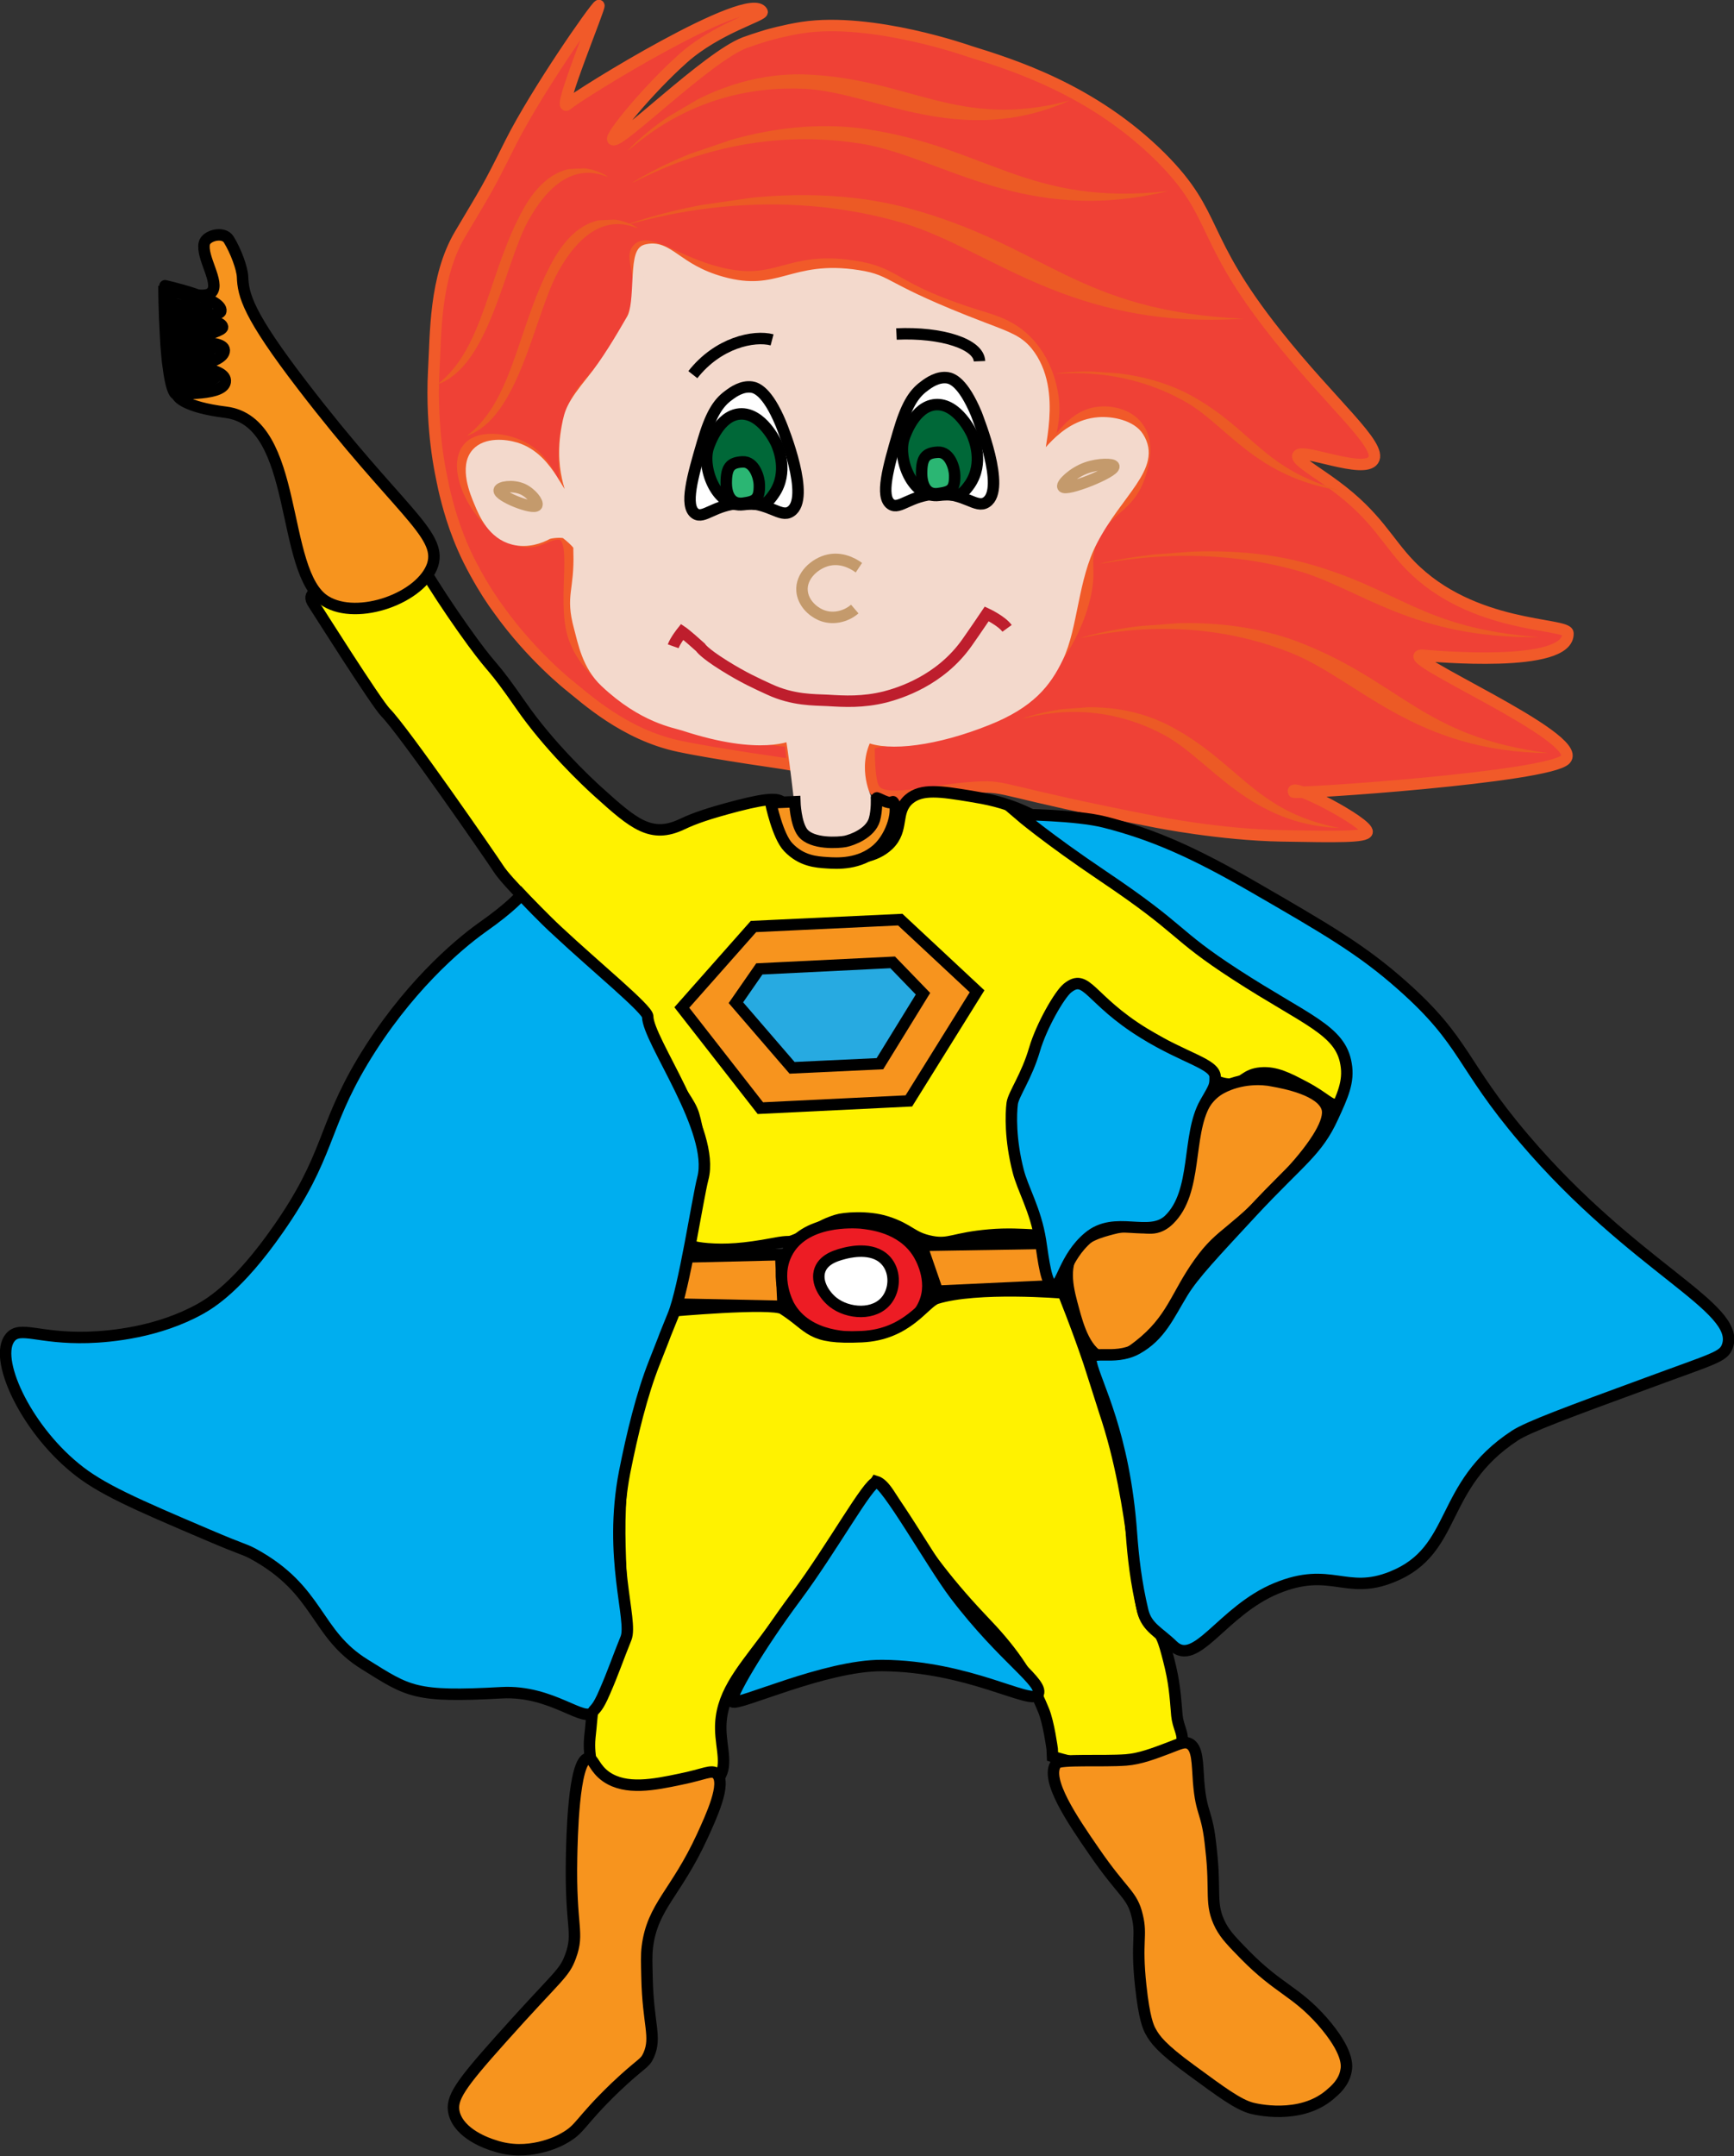 <?xml version="1.0" encoding="utf-8"?>
<!-- Generator: Adobe Illustrator 18.1.0, SVG Export Plug-In . SVG Version: 6.00 Build 0)  -->
<!DOCTYPE svg PUBLIC "-//W3C//DTD SVG 1.1//EN" "http://www.w3.org/Graphics/SVG/1.1/DTD/svg11.dtd">
<svg version="1.1" id="Layer_1" xmlns="http://www.w3.org/2000/svg" xmlns:xlink="http://www.w3.org/1999/xlink" x="0px" y="0px"
	 viewBox="0 0 503.3 625.6" enable-background="new 0 0 503.3 625.6" xml:space="preserve">
<rect x="0" y="0" width="503.3" height="625.6" fill="#333333" stroke="none"/>
<symbol  id="Blond_Hair_4" viewBox="-11.3 -7.7 22.7 15.4">
	<g>
		<path fill="#EC5A25" d="M-11.3,7c0,0,5.6,2.6,10.6-1.9c5-4.6,5.8-10.2,12-12.7C4.7-6.5,2.2,0.9-1,4C-6.1,8.9-10.8,7-11.3,7z"/>
	</g>
</symbol>
<path fill="#EF4136" stroke="#F15A29" stroke-width="3.324" stroke-miterlimit="10" d="M455.1,183.7c-0.2-3.1-27.7-1.1-45.8-19.7
	c-6.7-6.9-9.6-14.1-21.8-23.1c-5.5-4.1-11.3-7.3-10.8-8.7c1-2.4,19.1,5.5,21.9,1.3c2.8-4.2-12.2-16.4-28.2-36.6
	c-22.7-28.6-16.5-34.3-33.5-51.3c-19.8-19.7-43.3-26.9-55.5-30.7c0,0-28.2-10-48.6-6.9c-5.1,0.8-10,2.2-10,2.2c0,0-3.4,1-6.7,2.2
	c-10.9,4.2-36.3,29.5-38.2,28.1c-1.1-0.8,10.5-14.8,20.4-23.6c9.9-8.8,23.5-12.4,22.9-13.5c-3.6-6.7-53.3,24-56.5,26.9
	c-3.5,3.1,9.9-29.1,9.1-28.7c-1.3,0.8-18.2,25.1-25.6,39.8c-7,14-6.6,12.9-14.7,26.6c-7.4,12.5-7,29-7.6,39.4
	c-0.5,9.1,0.2,17.3,0.7,21.4c0.7,6.1,1.8,10.8,2.2,12.8c1,4.3,2.9,12.1,7.2,20.8c2.6,5.2,5.4,9.7,7,12c0,0,0.8,1.2,1.7,2.4
	c9.7,13.6,20.7,22.2,20.7,22.2c4.3,3.4,15.9,14.2,31.7,17.5c10.8,2.3,32.5,5.3,33,5.4c0,0-1.3-12.3-0.8-6.8
	c0,0.1-54.4-4.7-62.8-30.5c-3.6-11.1,2.3-30.2-4.7-29.7c-4.1,0.3-6.2,3.9-12.7,1.3c-10.4-4.2-18.7-20.5-12.9-26.5
	c3.3-3.4,11.1-2.5,16.1,0.4c7.8,4.5,9,13.7,11,13.3c2.6-0.6-2.8-15.1,4.4-27.8c2.9-5,5-5.1,10.8-14.3c3.5-5.6,5.3-8.6,6.3-13
	c2-9.1-2.1-13.7,0.4-16.1c3.2-3.1,11.2,3.8,23.3,6.9c17.3,4.4,19.9-4.8,39-1.9c13.5,2,10.7,6.4,36.3,14.4c4.6,1.4,9.7,2.8,14.2,7.4
	c7.1,7.2,7.7,16.9,7.8,18c0.5,9-3.7,15.7-2.7,16.2c1.3,0.7,5.3-11.2,14.3-13.3c4.4-1,10,0.2,12.8,4c3.6,4.7,1.5,11.3,0.7,13.8
	c-3.2,10.1-10.2,9.5-14,19.1c-2.8,6.9,0.4,8.2-2.6,18.5c-2.1,7.3-5.4,12.5-7.3,15.3c-2.8,4.2-6.5,9.8-13.1,14.4
	c-4.9,3.4-10.4,4.9-21.5,7.9c0,0-5.1-0.6-20.3,2.9c0.4-3.8-0.4,9.6,1.5,12.9c2.7,5,15.8,0.5,29.9-0.3c9.1-0.5,6.4,1.2,52.2,10.1
	c0,0,18.6,3.7,36.2,4c0,0,0.1,0,0.1,0c16.2,0.3,24.4,0.4,24.8-1.1c0.6-2.6-23-14.9-21.3-11.6c0.4,0.7,74.1-4.3,78.9-9.5
	c5.8-6.3-49.8-30-41.7-30.2C415.6,190.3,455.6,194.1,455.1,183.7z"/>
<path fill="#F3D9CC" stroke="#F3D9CC" stroke-width="3.324" stroke-miterlimit="10" d="M232.9,239.5c0,0-1.7-16.7-3.3-26.4
	c0,0-8.4,4.7-31-2.7c-2.7-0.9-11.9-2.2-22.9-12.6c-5.1-4.8-6.3-11.4-7.5-15.9c-2.5-9.2,0.2-10.2-0.1-21.7c0,0,2.3-0.7-3.8-5.5
	c-0.8-0.6-4.6-0.3-5.5,0.2c-2,1.1-5.7,2.5-9.7,1.5c-6-1.5-8.5-7.4-9.9-10.8c-1.1-2.6-4.3-10.2-0.7-14.1c2.7-2.9,7.9-2.5,11.2-1.5
	c10.3,3.2,12.5,16,15.8,15.3c2.7-0.6-3.6-6.6-0.8-21.6c0.8-4.2,1.3-6,7.2-13.3c4.3-5.3,8.3-12.1,11.6-17.8c2.7-4.6,0.6-19.1,3.9-20
	c6.6-1.8,8.7,5.6,22.1,9.3c16.8,4.7,20.4-4.9,39.5-1.9c9.7,1.5,6.1,3.6,36.5,15.2c7.4,2.8,10,3.8,12.6,6.9
	c9.3,11.5,2.3,29.8,3.6,31.5c1,1.3,6.3-10.1,17.2-10.9c3.7-0.3,9.4,0.8,11.5,4.2c5.3,8.4-6.1,15.7-13.5,30
	c-5.7,10.9-5.6,24.8-9.9,33.8c-3.5,7.3-8.2,13.2-20.5,18.1c-14.7,5.9-28.6,7.7-34.9,4.8c0,0,0,0,0,0c-5,9.5,0,18.7,0,18.7
	c0.1,1.1,0.2,2.9,0.3,5.2c-1.3,1.1-3.6,2.7-6.9,3.8c-0.9,0.3-2,0.5-3.3,0.6C236.7,242.3,232.9,239.5,232.9,239.5z"/>
<path fill="#FFF200" stroke="#000000" stroke-width="3.324" stroke-miterlimit="10" d="M263.8,231.9c3.7-3.2,9.3-2.3,17.9-0.9
	c4.2,0.7,9.7,1.6,16.5,4.8c10.3,4.8,15.4,10.6,25,17.3c13.3,9.4,23.6,20.6,36.8,29.7c0.2,0.1,11,5.2,23.1,14.1
	c3.4,2.5,7,5.4,8.4,10.3c1.4,5.3-0.1,12.1-3.3,13.1c-2.1,0.7-3.3-1.7-9.8-5.1c-4.4-2.3-8.1-4.3-12.5-3.9c-4.5,0.4-4.8,2.9-8.3,3.2
	c-6.5,0.6-15.4-8.7-20.4-11.7c-4.6-2.8-10.5-5.3-17.8-11.7c-3.6-3.2-4.9-5.7-7-5.3c-3.3,0.6-2.2,7.7-7.6,17.2
	c-3.5,6.1-4,6.8-5.6,12.1c-1.4,4.6-1.7,18.5,1.3,27.4c0,0,1.9,0.7,2.9,9.3l1.7,5.6c-0.7,2.1-7.6,0-17.9,0.9
	c-10.4,0.9-11.6,2.9-16.8,1.9c-5.8-1.1-6.2-3.5-13-5.7c-5.6-1.8-12.7-1.1-14.5-0.5c-5.5,1.7-6.2,3.4-12.6,5.9
	c-1.8,0.7-0.8-0.1-5.9,0.9c-8.5,1.6-13.8,1.9-19,1.5c-4.7-0.4-5.4-1.1-5.7-1.4c-2.6-2.9,0.1-8,2-18c0.6-3.2,2.3-10.7-0.4-19.6
	c-1.1-3.5-4-6.6-9-14.9c-5.9-9.9-5.3-10.1-7.2-15.3c-1-2.7-1.2-2.6-10-10.6c-8.6-7.8-8-6.7-12.6-11.5c-4.1-4.2-15.5-15.2-17.9-19.1
	c-1.8-2.8-27.5-40-32.7-45.2c-2.8-2.9-20.1-30.3-20.9-31.5c-4.5-6.5,13.6-2.5,11.5-2.5c-9.6-0.1,2.6-4.3,10.6-7
	c6.5-2.2,1.6-16.7,4.1-11.3c3.5,7.7,12.1,21.1,20,31.9c6.7,9.1,5.2,5.7,14.1,18.5c7.9,11.4,18.8,21.8,22.5,25.1
	c10.1,9.1,15.2,13.5,24.2,9.2c3.6-1.7,7.6-3.1,16-5.3c10-2.6,11.8-1.9,12.9-1.2c3.7,2.5,1,7.5,5.1,12.1c4.1,4.6,11.1,4.4,13.7,4.4
	c2.7-0.1,8.2-0.2,12.2-4C262.5,240.6,259.6,235.6,263.8,231.9z"/>
<polygon fill="#F7941E" stroke="#000000" stroke-width="3.324" stroke-miterlimit="10" points="261.3,266.8 283.6,287.6 
	263.8,319.4 220.7,321.5 197.9,292.3 218.7,268.8 "/>
<polygon fill="#27AAE1" stroke="#000000" stroke-width="3.324" stroke-miterlimit="10" points="267.9,288.3 255.4,308.6 
	229.9,309.8 213.6,290.9 220.4,281.1 259.1,279.2 "/>
<path fill="#F7941E" stroke="#000000" stroke-width="3.324" stroke-miterlimit="10" d="M385.2,321.5c1.1,3.6-3.1,10.5-10.9,19
	c-16.9,18.5-19.4,16.3-26.3,26c-6.7,9.4-7.7,16.3-17.4,23.9c-4.2,3.3-7.1,4.5-9.9,3.8c-5.5-1.3-7.8-9.4-9.1-14.2
	c-1.5-5.5-3.4-12.2,0.3-17.4c2.8-4,7.5-5.2,10.9-6.1c7.5-2,9.6,0.7,13.4-0.6c11.4-4,4.8-33,18.3-40.2c5.6-3,11.8-2.8,15-2.1
	C372.8,314.2,383.6,316.2,385.2,321.5z"/>
<path fill="#F7941E" stroke="#000000" stroke-width="3.324" stroke-miterlimit="10" d="M304.5,360.7c1.3,4.1,2.6,8.1,4,12.2
	l-36.4,1.7l-4.6-13.3L304.5,360.7z"/>
<polygon fill="#F7941E" stroke="#000000" stroke-width="3.324" stroke-miterlimit="10" points="226.6,364 227.3,379 194.2,378.3 
	197.5,364.7 "/>
<path fill="#ED1C24" stroke="#000000" stroke-width="3.324" stroke-miterlimit="10" d="M266.5,363.6c0.5,0.8,4.7,7.7,1.8,14.5
	c-3.7,8.9-15.7,9.7-18.1,9.8c-2.7,0.2-15.8,0.6-21.2-9.1c-0.2-0.4-4.3-7.9-0.7-15.1c5-10.1,19.8-9,21.5-8.9
	C252.4,355.1,261.7,355.9,266.5,363.6z"/>
<path fill="#FFFFFF" stroke="#000000" stroke-width="3.324" stroke-miterlimit="10" d="M257.6,366.3c2.3,3.1,2.1,7.7-0.1,10.7
	c-3.5,4.8-11.4,4.2-15.7,0.8c-2.4-1.9-5.1-5.8-3.8-9.4c1.3-3.5,5.7-4.4,7.6-4.9C247.4,363.1,254.2,361.7,257.6,366.3z"/>
<path fill="#FFF200" stroke="#000000" stroke-width="3.324" stroke-miterlimit="10" d="M308.6,375.1c0,0,3.8,9.3,7.4,19.9
	c0.6,1.8,3.1,9.7,4.6,14.4c9.6,28.4,8.9,57.4,12.2,60.2c4.4,3.6,5,6.6,6.4,11.9c1.7,6.6,1.9,10.2,2.4,16.2c0.3,3.1,1.8,5.2,1.5,7.2
	c-0.4,2.9-5,4.4-8.2,5.4c-1.7,0.6-9.2,2.1-15.2,2c-6.4-0.1-14.2-2.7-14.2-2.7l-0.1-2.2c0,0-1-7.6-2.5-11.2
	c-4.5-11-10-18.2-17.7-26.2c-23.7-24.9-25.8-38.6-30.9-40.2c0,0-8.6,14.3-32.3,46c-7.2,9.6-13,16.2-12.8,25.9
	c0.1,5.7,2.3,11.1-1,14.6c-0.7,0.8-2.1,1.9-10.5,2.8c-15.3,1.6-20-0.9-21.4-1.8c-1.6-0.9-4.5-2.7-4.7-5.4c-0.3-2.5-0.7-4.6-0.4-7.8
	c0.9-7.8,0.3-9.8,4-16.9c1.6-3.1,2.7-7.3,4.2-11c3.2-7.9-1.7-29.6,1.8-50.8c2-11.6-0.5-20.8,3-24.6c6.2-6.6,10-20.4,10-20.4
	s29.8-2.7,33-0.7c8.6,5.5,7.5,8.8,22.9,8.1c13.3-0.6,18.1-9.8,21.7-11.1C283.6,373,308.6,375.1,308.6,375.1z"/>
<path fill="#F7941E" stroke="#000000" stroke-width="3.324" stroke-miterlimit="10" d="M347.9,516.9c-0.4-5.3-0.2-9.9-2.8-11.1
	c-1.4-0.6-2.7,0.1-6.1,1.4c-4,1.5-8.1,3.1-12.2,3.4c-6.7,0.5-19.2-0.3-20.2,1c-3.5,4.5,4.8,16.6,10.8,25.3
	c8.7,12.7,11.2,12.6,12.7,19c1.4,5.8-0.4,7.1,1,20.2c1,9.4,2.2,12.1,2.9,13.3c1.2,2.2,3,4.8,11.8,11.2c9,6.6,13.5,9.9,17.4,11
	c1.1,0.3,14.1,3.5,22.8-3.9c1.4-1.2,4.1-3.4,4.7-7c0.3-1.4,0.7-5.6-6.9-14.3c-7.8-8.8-12.5-9.2-22.3-19.1c-3.8-3.9-5.7-5.8-7.2-8.6
	c-3.3-6.4-1.3-9.5-2.8-22.3C350.4,525,348.7,526.9,347.9,516.9z"/>
<path fill="#F7941E" stroke="#000000" stroke-width="3.324" stroke-miterlimit="10" d="M203.8,532.8c2.6-5.7,7.2-15.5,4.2-18.2
	c-1.5-1.3-3.6,0.2-10.6,1.6c-7.6,1.6-15.7,3.2-21.4-0.7c-3.6-2.5-3.8-5.6-5.3-5.4c-4.3,0.5-4.7,24-4.8,28.9
	c-0.4,20.4,2.3,21.5-0.3,28.6c-1.9,5.2-3.6,5.4-20.2,24c-11.9,13.3-14.6,17.2-13.6,21.4c1.5,6.1,9.7,8.9,11.7,9.5
	c9.7,3.3,18.6-1.2,20.1-2.1c5.1-2.8,4.4-4.6,15-14.8c7.8-7.4,8.5-6.7,9.7-9.4c2.3-5.3-0.2-8.8-0.5-22.4c-0.1-4.4-0.2-6.5,0.1-9
	C189.4,553,196.2,549.3,203.8,532.8z"/>
<path fill="#00AEEF" stroke="#000000" stroke-width="3.324" stroke-miterlimit="10" d="M151.3,259.6c0,0-2.7,3.4-11.4,9.5
	c-7.3,5.2-22.1,17.9-34.6,38.7c-11.8,19.7-9.6,27.5-24.6,48.9c-11.5,16.5-19.5,21.3-22.5,23c-12.2,6.8-25.9,8.1-32.7,8.3
	c-14.4,0.4-19.6-3.4-22.5,0c-5,5.9,4.2,25.9,18.7,37.8c7.3,6.1,17.7,10.6,38.6,19.5c11,4.7,9.9,3.8,13.2,5.5
	c19.4,10.6,17.8,23.1,32.4,32.1c12.7,7.9,14.4,9.6,39.7,8.2c14.8-0.8,24.2,9.2,26.6,5.4c0.5-0.8,1.3-0.9,3.3-5.6
	c2.5-5.7,3.8-9.7,6.2-15.6c2.1-5.2-5.2-23.4-0.4-48.2c2.2-11.1,5-22.6,8.6-31.7c5.5-13.9,1.3-3.6,5.5-13.9
	c3.2-7.8,7.1-33.8,8.6-39.6c3.7-13.8-16-40.1-16-47c0-2.1-15.2-14.5-26.1-24.7C157.7,266.4,152.7,261.1,151.3,259.6z"/>
<path fill="#00AEEF" stroke="#000000" stroke-width="3.324" stroke-miterlimit="10" d="M212.6,493.7c1.4,1.4,26.8-10.6,43.5-10.5
	c25.1,0.2,43,11.5,45.1,8.5c2.3-3.3-9.7-10.2-24.1-29.2c-6.7-8.9-20-32.6-22.7-32.5c-2.4,0.1-12.7,18.9-23.4,33.3
	C220.2,477.8,211.5,492.6,212.6,493.7z"/>
<path fill="#00AEEF" stroke="#000000" stroke-width="3.324" stroke-miterlimit="10" d="M340.4,477.4c6.8,6.6,14.3-10.1,30.1-16.6
	c15.8-6.5,20.1,2.1,33.5-3.3c19.3-7.7,13.4-26.4,35.7-41c3.8-2.5,15.4-6.8,38.6-15.3c19.2-7.1,22-7.5,23.1-10.7
	c3.9-11.3-26.9-22.4-59-60.1c-18.5-21.7-16.8-28-35.3-44.4c-11.9-10.6-22.4-16.6-43.5-28.8c-16.8-9.7-28.8-15.1-43-18.7
	c-8.3-2.1-24.8-2.2-24.8-2.2s7.9,6.8,24.4,17.9c23.8,16,19.9,16.5,38.4,28.5c20.5,13.3,30.5,16.1,32.1,26c0.9,5.1-1,9.2-3.8,15.3
	c-4.6,10.1-9.5,12.6-23.4,27.5c-11.3,12.2-17,18.2-20.2,23.4c-4.2,6.9-6.5,12.6-13.3,16.4c-6.9,3.8-14.2-0.4-13.3,4
	c1.3,6.2,9.6,20.4,11.7,49.5c0.5,6.9,1.3,14.2,3.3,22.6C332.9,472.2,336.4,473.5,340.4,477.4z"/>
<g>
	<path fill="#00AEEF" stroke="#000000" stroke-width="3.324" stroke-miterlimit="10" d="M309.8,286.7c5.7-4.6,6.3,3.3,22.3,13.1
		c11.8,7.3,20.5,8.8,20.6,12.6c0,2.6,0,2.6-2.9,7.6c-5.4,9.5-2.1,25.8-10.5,33.9c-5.8,5.5-15.6-1.5-23.4,5.1
		c-7,5.9-7.7,14.3-10.1,14.1c-2.1-0.2-2.9-7.3-3.8-13.2c-1.4-8.9-5.2-15-6.5-20.3c-2.3-9-2.1-16.4-1.7-19.5
		c0.4-2.7,4.2-7.8,6.5-15.7C302.3,297.6,307.5,288.6,309.8,286.7z"/>
</g>
<path fill="#F7941E" stroke="#000000" stroke-width="3.324" stroke-miterlimit="10" d="M259.2,232.6c-0.2-0.2,0,0.9-2.8-0.3
	c-2.3-1.1-2-0.8-2-0.8s0.2,3.5-0.6,6.3c-1.2,4-6.5,5.9-8.4,6.3c-2,0.4-9.7,0.9-12.4-2.5c-2.1-2.7-2.3-9-2.3-9l-7,0.3
	c0,0,2,9.7,5.1,12.9c3.8,4,8.1,4.3,11.2,4.5c2.9,0.2,9.5,0.6,14.6-3.9C259.2,242.3,261,234.4,259.2,232.6z"/>
<path fill="none" stroke="#C49A6C" stroke-width="3.324" stroke-miterlimit="10" d="M155.8,146.6c0.5-0.8-1.5-3.5-4.1-4.7
	c-3-1.3-6.6-0.6-6.8,0.3C144.5,143.9,154.8,148,155.8,146.6z"/>
<path fill="none" stroke="#C49A6C" stroke-width="3.324" stroke-miterlimit="10" d="M308.5,141.2c-0.4-0.8,2.9-4.1,6.9-5.5
	c3.4-1.2,7.7-1.2,7.9-0.4C323.6,137,309.3,142.7,308.5,141.2z"/>
<g>
	<path fill="#FFFFFF" stroke="#000000" stroke-width="3.324" stroke-miterlimit="10" d="M286.3,145.7c-3,2-6.2-2.8-14.5-2.4
		c-7.7,0.4-10.7,4.7-13.2,3c-3.2-2.2-0.8-10.7,2.1-20.6c2.3-7.9,4.4-11.4,7.6-13.7c1.3-1,3.9-2.8,6.7-2.4c1.3,0.2,4.5,1.2,8.4,10.5
		C284,121.8,292.1,141.9,286.3,145.7z"/>
	<path fill="#006838" stroke="#000000" stroke-width="3.324" stroke-miterlimit="10" d="M281.5,140.5c4.2-6.2,1.2-13.2,0.7-14.4
		c-0.2-0.5-4.3-9.2-10.7-8.7c-5.9,0.5-8.7,8.5-9.1,9.7c-2,5.9,2.4,17.6,10.2,16.6C277.8,143,278.2,145.2,281.5,140.5z"/>
	<path fill="#2BB673" stroke="#000000" stroke-width="3.324" stroke-miterlimit="10" d="M272.3,143.2c3.6-0.5,4.9-1.1,4.8-5.3
		c0-1.9-1.3-6.9-4.9-6.7c-3.5,0.2-4.7,1.5-4.7,6.1C267.5,140.6,268.8,143.7,272.3,143.2z"/>
</g>
<path fill="none" stroke="#000000" stroke-width="3.324" stroke-miterlimit="10" d="M224.1,98.6c-5.3-1.4-15.7,0.8-23,10.1"/>
<path fill="none" stroke="#000000" stroke-width="3.324" stroke-miterlimit="10" d="M284.3,104.8c-0.2-5-11-8.5-24.1-7.9"/>
<line fill="none" stroke="#000000" stroke-width="3.324" stroke-miterlimit="10" x1="211.8" y1="107.1" x2="211.8" y2="107.1"/>
<g>
	<path fill="none" stroke="#C49A6C" stroke-width="3.324" stroke-miterlimit="10" d="M249.3,164.7c-0.6-0.4-4.2-3.2-8.8-2.2
		c-4,0.9-8.1,4.6-7.7,9c0.3,3.3,2.9,5.8,5.4,6.9c3.2,1.4,7.1,0.7,9.9-1.7"/>
</g>
<path fill="none" stroke="#BE1E2D" stroke-width="3.324" stroke-miterlimit="10" d="M292.3,182.3c-1.6-2.2-5.9-4.2-5.9-4.2
	s-3.3,4.9-5.7,8.3c-7.8,11.1-19.6,14.7-23.8,15.8c-6.5,1.6-11.7,1.3-16.7,1c-3.9-0.2-10,0-16.9-3.2c-3.7-1.7-7.5-3.4-13.1-6.9
	c-6.1-3.8-6.9-5.3-6.9-5.3c-4.1-3.7-5.3-4.5-5.3-4.5s-2,2.5-2.6,4.2"/>
<g>
	<path fill="#FFFFFF" stroke="#000000" stroke-width="3.324" stroke-miterlimit="10" d="M229.5,148.4c-3,2-6.2-2.8-14.5-2.4
		c-7.7,0.4-10.7,4.7-13.2,3c-3.2-2.2-0.8-10.7,2.1-20.6c2.3-7.9,4.4-11.4,7.6-13.7c1.3-1,3.9-2.8,6.7-2.4c1.3,0.2,4.5,1.2,8.4,10.5
		C227.3,124.5,235.4,144.6,229.5,148.4z"/>
	<path fill="#006838" stroke="#000000" stroke-width="3.324" stroke-miterlimit="10" d="M224.7,143.2c4.2-6.2,1.2-13.2,0.7-14.4
		c-0.2-0.5-4.3-9.2-10.7-8.7c-5.9,0.5-8.7,8.5-9.1,9.7c-2,5.9,2.4,17.6,10.2,16.6C221.1,145.7,221.5,147.9,224.7,143.2z"/>
	<path fill="#2BB673" stroke="#000000" stroke-width="3.324" stroke-miterlimit="10" d="M215.6,146c3.6-0.5,4.9-1.1,4.8-5.3
		c0-1.9-1.3-6.9-4.9-6.7c-3.5,0.2-4.7,1.5-4.7,6.1C210.8,143.3,212,146.4,215.6,146z"/>
</g>
<use xlink:href="#Blond_Hair_4"  width="22.7" height="15.4" x="-11.3" y="-7.7" transform="matrix(-2.315 0.111 -0.19 -3.955 160.272 95.096)" overflow="visible"/>
<use xlink:href="#Blond_Hair_4"  width="22.7" height="15.4" x="-11.3" y="-7.7" transform="matrix(-2.315 0.111 -0.19 -3.955 151.632 80.22)" overflow="visible"/>
<use xlink:href="#Blond_Hair_4"  width="22.7" height="15.4" x="-11.3" y="-7.7" transform="matrix(7.589 -1.097 -0.516 -3.568 271.291 77.744)" overflow="visible"/>
<use xlink:href="#Blond_Hair_4"  width="22.7" height="15.4" x="-11.3" y="-7.7" transform="matrix(6.133 -2.092 -1.161 -3.403 260.87 53.23)" overflow="visible"/>
<use xlink:href="#Blond_Hair_4"  width="22.7" height="15.4" x="-11.3" y="-7.7" transform="matrix(4.501 -2.649 -1.825 -3.1 245.738 35.542)" overflow="visible"/>
<use xlink:href="#Blond_Hair_4"  width="22.7" height="15.4" x="-11.3" y="-7.7" transform="matrix(3.762 0.259 0.133 -1.926 347.802 124.817)" overflow="visible"/>
<use xlink:href="#Blond_Hair_4"  width="22.7" height="15.4" x="-11.3" y="-7.7" transform="matrix(5.544 -0.422 -0.161 -2.11 382.769 173.579)" overflow="visible"/>
<use xlink:href="#Blond_Hair_4"  width="22.7" height="15.4" x="-11.3" y="-7.7" transform="matrix(3.94 -0.3 -0.201 -2.638 342.779 223.565)" overflow="visible"/>
<use xlink:href="#Blond_Hair_4"  width="22.7" height="15.4" x="-11.3" y="-7.7" transform="matrix(5.867 -0.447 -0.227 -2.981 381.474 200.884)" overflow="visible"/>
<g>
	<path fill="#F7941E" stroke="#000000" stroke-width="3.324" stroke-miterlimit="10" d="M94.5,174.4c-13.5-8.2-7.3-52.1-29-54.8
		c-12.1-1.5-14.2-4.6-14.1-5.2c0.1-0.5,14.2,0.6,14-4c-0.2-4.3-15.2-4.5-15.2-3.9c-0.1,0.6,15-0.6,14.9-4.9
		c-0.1-3.7-16.4-1.7-16.4-1.8c0-0.1,16-3.1,15.9-4.9c-0.2-3-16.5-2.7-16.5-2.9c0-0.2,15.6,0.3,16-1.7c0.7-3.8-16.8-7.5-16.2-7.4
		c0.3,0,11.2,4.8,13.6,1.8c2.3-2.8-3.1-10-2.2-14.1c0.5-2.3,5.6-3.6,7.1-1.1c2.1,3.4,3.9,8.4,4,10.8c0.2,5.3,1.5,10.9,17.5,31.7
		c27.7,36.1,40.4,42.8,37.7,51.8C122.5,173.4,103.9,180.2,94.5,174.4z"/>
	<path fill="none" stroke="#000000" stroke-width="3.324" stroke-miterlimit="10" d="M47.6,82.9c0,3.2,0.1,6.3,0.2,9.2
		c0.1,2.9,0.3,5.6,0.4,8c0.2,2.5,0.4,4.8,0.7,6.7c0.6,4.7,1.5,7.6,2.4,7.6"/>
	<g>
		<g>
			<path d="M48.5,85.7c0,1.2-0.4,3.5,0.4,4.5c0.7,0.9,1.4,0.5,2.3,0.4c1.6-0.1,3.1,0.8,4.8,0.7c1.8,0,3.5-0.4,5.1-1
				c0.8-0.3,0.8-1.3,0-1.6c-2-0.7-3.8-1.6-5.8-2.3c-1.4-0.6-3.3-1.6-4.8-1.4c-0.4,0-0.7,0.2-0.8,0.6c-0.4,1.3-0.6,3,0.9,3.4
				c0.6,0.2,1.3,0,2,0.2c0.6,0.2,1.2,0.5,1.8,0.7c1.1,0.4,2.1,0.7,3.2,0.5c0.9-0.1,1.1-1.3,0.2-1.6c-2.2-0.8-4.3-1.8-6.6-2.2
				c-1-0.2-1.5,1.4-0.4,1.6c2.3,0.3,4.4,1.3,6.6,2.2c0.1-0.5,0.1-1.1,0.2-1.6c-1.7,0.2-3-0.7-4.6-1.2c-0.3-0.1-1.1-0.4-1.4-0.3
				c-0.7-0.2-0.8,0-0.4,0.4c0-0.6,0.1-1.1,0.2-1.7c-0.3,0.2-0.5,0.4-0.8,0.6c1.6-0.2,4,1.2,5.4,1.8c1.6,0.7,3.1,1.3,4.7,1.9
				c0-0.5,0-1.1,0-1.6c-2.8,0.9-5.2,1.1-8,0.3c-0.7-0.2-1.3-0.2-2-0.2c-0.9-0.1-0.3,0.4-0.4-0.4c-0.1-0.9-0.1-1.8,0-2.7
				C50.2,84.6,48.5,84.6,48.5,85.7L48.5,85.7z"/>
		</g>
	</g>
	<g>
		<g>
			<path d="M48.7,94.2c0.1,1.4,0.2,2.9,0.3,4.3c0.1,0.8,1.1,1.2,1.5,0.4c0.7-1.4,3.9-1.4,5.2-1.7c1.7-0.4,3.3-0.9,4.9-1.3
				c0.6-0.2,0.8-0.9,0.4-1.4c-1.5-1.7-3.8-1.4-5.8-1.3c-1.3,0-5.1-0.8-5.6,1c-0.3,1.1,0.4,2.5,1.5,2.5c1.3,0.1,2.7-0.3,4-0.3
				c1.4,0.1,2.7,0,4.1-0.3c1-0.3,0.6-1.9-0.4-1.6c-1.6,0.4-3.1,0.2-4.7,0.2c-0.5,0-1,0-1.5,0.1c-0.2,0-1.8,0.1-1.3,0.2
				c2.4,0.5,6.8-1.4,8.7,0.8c0.1-0.5,0.2-0.9,0.4-1.4c-2.5,0.7-4.9,1.4-7.5,1.8c-1.6,0.2-2.9,0.5-3.7,2c0.5,0.1,1,0.3,1.5,0.4
				c-0.1-1.4-0.2-2.9-0.3-4.3C50.3,93.1,48.6,93.1,48.7,94.2L48.7,94.2z"/>
		</g>
	</g>
	<g>
		<g>
			<path d="M53.8,95.5c0.7,0,2.1-0.3,2.8,0c0.4,0.2,0.7,0.6,1.1,0.7c0.6,0.2,1.4,0.1,2,0.1c0.8,0,1.8,0.1,2.6-0.2
				c0.4-0.1,0.6-0.4,0.6-0.8c0,0,0-0.1,0-0.1c0-0.3-0.2-0.6-0.4-0.7c0,0-0.1,0-0.1-0.1c-0.9-0.6-1.7,0.9-0.8,1.4c0,0,0.1,0,0.1,0.1
				c-0.1-0.2-0.3-0.5-0.4-0.7c0,0,0,0.1,0,0.1c0.2-0.3,0.4-0.5,0.6-0.8c-0.7,0.2-1.7,0.2-2.4,0.1c-0.5,0.1-1,0-1.5-0.3
				c-0.2-0.1-0.3-0.2-0.5-0.4c-1.1-0.4-2.4-0.2-3.6-0.2C52.7,93.9,52.7,95.5,53.8,95.5L53.8,95.5z"/>
		</g>
	</g>
	<g>
		<g>
			<path d="M50,97.5c0.4,0,0.8,0,1.2,0c1.1,0,1.1-1.7,0-1.7c-0.4,0-0.8,0-1.2,0C48.9,95.9,48.9,97.5,50,97.5L50,97.5z"/>
		</g>
	</g>
	<g>
		<g>
			<path d="M49.6,102.5c4.5,0,9.1,0,13.6,0c-0.1-0.5-0.1-1.1-0.2-1.6c-2.8,0.8-5.6,1.6-8.4,2.4c-0.7,0.2-1.4,0.3-2,0.6
				c-0.3,0-0.6,0.2-0.8,0.3c-0.3,0.3-0.4,0.3-0.4-0.2c-1.4-0.9,2.1-0.5,2.7-0.5c1.4,0,2.7-0.1,4.1-0.3c0.2,0,2-0.2,2-0.2
				c0-0.2-1.7-0.2-1.9-0.2c-0.9,0.1-1.7,0.4-2.5,0.7c-0.4,0.2-0.9,0.5-1.4,0.6c-0.5,0.4-1,0.3-1.5-0.2c-0.9-0.1-1.2-0.3-0.7-0.7
				c0.1,0.5,0.1,1,0.2,1.5c0.2-0.1,0.4-0.2,0.6-0.3c1.1-0.1,1.1-1.7,0-1.7c-0.7,0-0.9,0-1.5,0.5c-0.5,0.4-0.6,1.4,0.2,1.5
				c1.5,0.2,2.5-1.4,1.1-2.5c-1.2-1-2.4-0.1-2.6,1.2c-0.3,2.7,2.3,3,4.3,2.4c0.8-0.3,1.6-0.8,2.5-1c1-0.3,1.9-0.2,2.9-0.4
				c0.8-0.1,1.8-0.4,2.2-1.2c1.1-2.1-1.8-2-3-1.9c-2.4,0.2-4.7,0.4-7.2,0.3c-0.9,0-1.8-0.3-2.3,0.6c-0.6,1,0.2,3.3,1.3,3.6
				c1.4,0.4,4.4-1.1,5.6-1.5c2.3-0.7,4.6-1.3,6.9-2c0.9-0.3,0.7-1.6-0.2-1.6c-4.5,0-9.1,0-13.6,0C48.6,100.9,48.6,102.5,49.6,102.5
				L49.6,102.5z"/>
		</g>
	</g>
	<g>
		<g>
			<path d="M50.3,109.5c2.6-0.1,5.2-0.2,7.8,0.1c1.2,0.1,2.7,0.2,3.9,0.6c0.6,0.2,0.6,0.1,0.1-0.2c-0.7,0.3-1.5,0.6-2.2,0.9
				c-1.1,0.4-2.2,0.7-3.4,0.8c-0.2,0-5.3,0.9-4.4-1c0.3-0.5,3.9-0.7,4.5-0.8c0.7-0.1,4.7-0.1,1.8,0.6c-0.9,0.2-1.8,0.3-2.7,0.5
				c-1.3,0.2-3.6,0.5-1-0.1c0.9-0.2,1.9-0.4,2.9-0.5c0.8,0.2,1.4,0.1,1.9-0.4c-0.1,0-0.1,0-0.2,0c-1.2,0.1-2.5,0.4-3.6,0.7
				c-0.6,0.2-1.2,0.3-1.8,0.5c0.1,0.7,0.5,0.8,1.1,0.3c1,0,2.2-0.5,3.2-0.6c1.1-0.1,0.6-1.7-0.4-1.6c-1.6,0.2-7.3,0.8-5.1,3.6
				c0.2,0.2,0.6,0.3,0.8,0.2c2.3-0.8,4.6-1,6.9-1.6c0.7-0.2,1.2-0.3,1.4-1.1c0.4-2.3-3.4-1.9-4.6-1.7c-1.4,0.2-6.6,0.1-6.1,2.8
				c0.6,2.7,5.9,0.9,7.3,0.6c1.4-0.3,4.2-1.5,2.6-3.2c-0.8-0.9-2.4-0.9-3.5-0.8c-1.8,0.2-3.6,0.5-5.4,0.6c-2.2,0.1-2.4,3-0.9,4.4
				c1.6,1.5,6.4,0.1,8.2-0.4c1-0.3,6.2-1.7,4.1-3.7c-1-1-3.7-0.9-5.1-1c-2.7-0.3-5.5-0.3-8.2-0.2C49.2,107.8,49.2,109.5,50.3,109.5
				L50.3,109.5z"/>
		</g>
	</g>
</g>
</svg>
